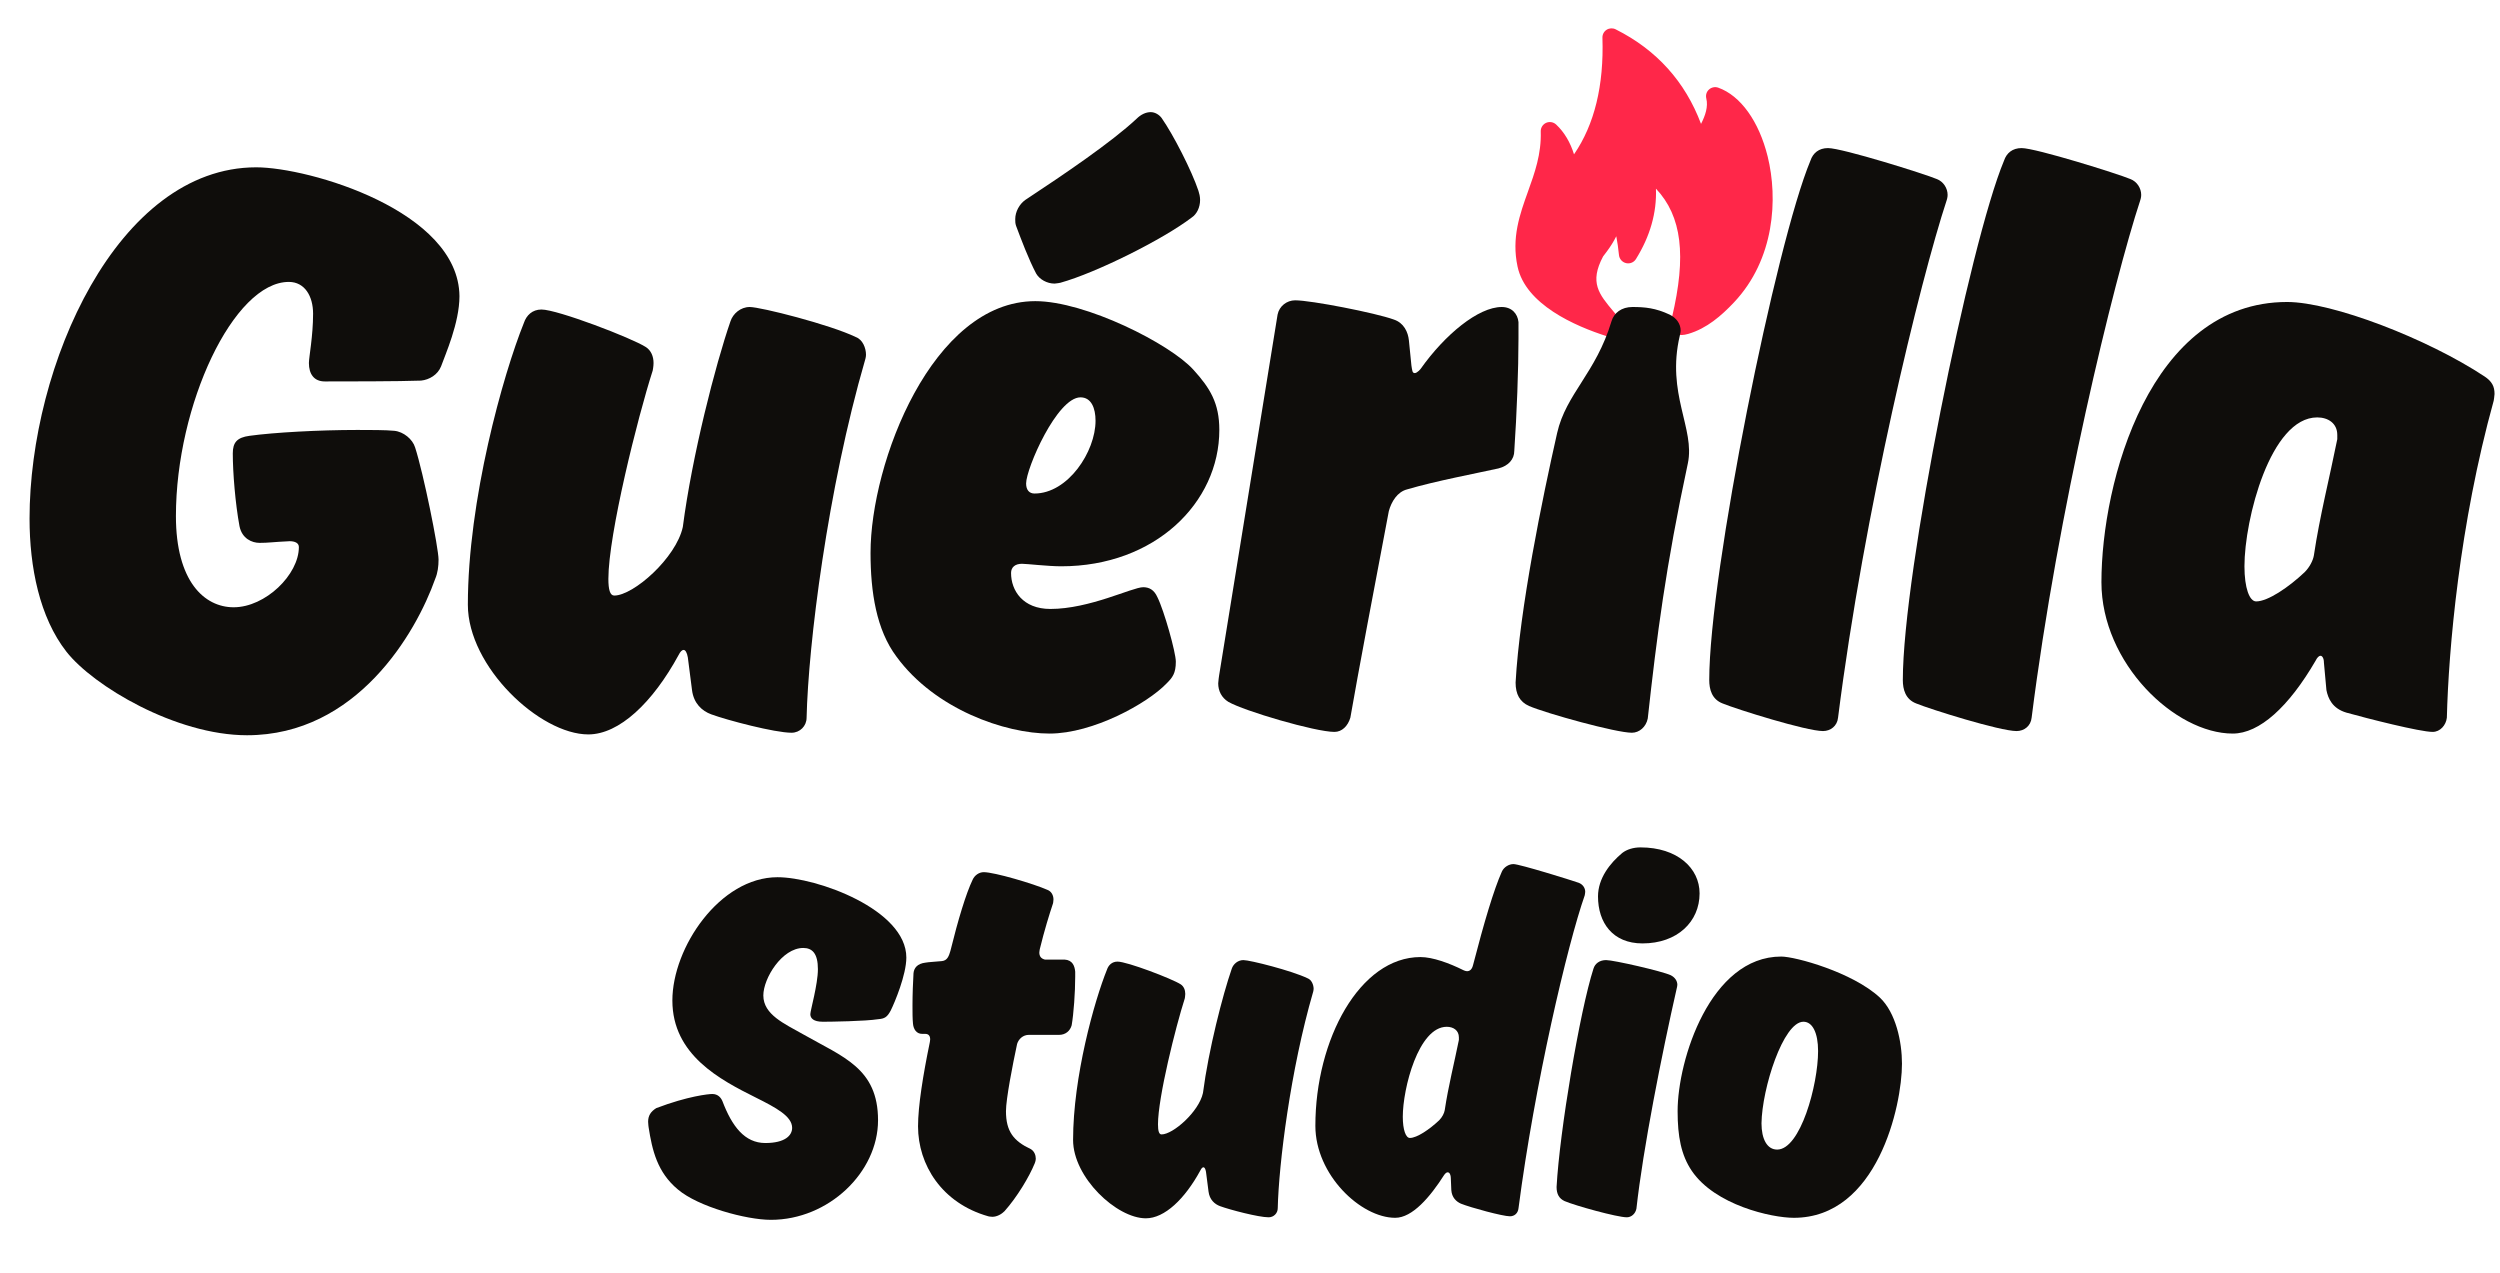 <svg width="222" height="113" viewBox="0 0 222 113" fill="none" xmlns="http://www.w3.org/2000/svg" aria-hidden="true">
<path class="fire" d="M151.763 7.946C151.984 7.747 152.297 7.686 152.579 7.785C154.556 8.487 156.196 10.769 156.968 13.891C157.894 17.643 157.593 23.02 153.975 26.855C152.86 28.036 151.562 29.167 149.917 29.65C148.189 30.156 148.37 28.603 148.47 28.191C149.766 22.714 149.36 19.206 147.048 16.752C147.127 18.884 146.532 20.981 145.27 23.007C145.089 23.301 144.734 23.446 144.393 23.365C144.053 23.284 143.801 22.996 143.765 22.648C143.704 22.046 143.625 21.49 143.525 20.98C143.298 21.44 143.014 21.896 142.674 22.35C142.558 22.497 142.453 22.637 142.354 22.772C141.12 25.092 141.984 26.12 143.288 27.671C143.453 27.867 143.619 28.067 143.782 28.272C144.559 29.243 143.69 30.143 142.732 29.872C139.83 28.95 135.473 27.029 134.758 23.67C134.211 21.111 134.961 19.025 135.686 17.007L135.686 17.007L135.688 17.002L135.689 16.997C136.277 15.363 136.884 13.673 136.818 11.674C136.808 11.345 136.997 11.044 137.294 10.909C137.594 10.775 137.946 10.835 138.187 11.06C138.904 11.727 139.452 12.656 139.772 13.705C141.587 11.066 142.435 7.594 142.296 3.353C142.286 3.067 142.427 2.796 142.669 2.644C142.909 2.491 143.214 2.476 143.471 2.605C147.099 4.423 149.641 7.243 151.052 11.002C151.426 10.272 151.7 9.482 151.519 8.74C151.449 8.45 151.537 8.143 151.763 7.946Z" fill="#FF2749"/>
<path d="M21.935 65.29C31.665 65.29 36.938 56.228 38.646 51.401C38.869 50.881 38.943 50.287 38.943 49.693C38.943 48.653 37.606 42.042 36.864 39.74C36.641 38.997 35.824 38.329 35.007 38.255C34.264 38.18 32.853 38.18 31.739 38.18C28.322 38.18 24.312 38.403 22.158 38.7C21.044 38.849 20.672 39.294 20.672 40.26C20.672 41.968 20.895 44.716 21.267 46.722C21.489 47.836 22.381 48.207 23.049 48.207C23.866 48.207 24.163 48.133 25.723 48.059C26.169 48.059 26.54 48.207 26.54 48.578C26.54 51.029 23.569 53.926 20.747 53.926C18.147 53.926 15.622 51.624 15.622 45.83C15.622 35.952 20.747 25.034 25.649 25.034C27.06 25.034 27.802 26.297 27.802 27.856C27.802 29.862 27.431 31.718 27.431 32.238C27.431 33.204 27.877 33.872 28.842 33.872C30.476 33.872 35.527 33.872 37.384 33.798C38.126 33.724 38.869 33.278 39.166 32.535C39.538 31.496 40.8 28.673 40.8 26.297C40.726 18.721 27.431 14.858 22.752 14.858C10.423 14.858 2.624 32.461 2.624 46.053C2.624 50.361 3.515 54.817 5.892 57.862C8.269 60.908 15.622 65.29 21.935 65.29Z" fill="#0F0D0B"/>
<path d="M76.008 29.936C73.706 28.822 67.541 27.262 66.576 27.262C65.759 27.262 65.09 27.856 64.868 28.525C63.531 32.387 61.451 40.483 60.634 46.796C60.04 49.544 56.252 52.886 54.544 52.886C54.172 52.886 54.024 52.366 54.024 51.401C54.024 47.464 56.623 37.066 57.96 32.907C57.96 32.907 58.035 32.535 58.035 32.238C58.035 31.644 57.812 31.124 57.366 30.827C56.103 30.01 49.493 27.485 48.082 27.485C47.265 27.485 46.745 28.005 46.522 28.673C44.665 33.278 41.546 44.419 41.546 53.703C41.546 59.199 47.933 65.216 52.241 65.216C54.989 65.216 57.96 62.393 60.263 58.16C60.411 57.862 60.56 57.714 60.708 57.714C60.857 57.714 61.005 57.937 61.08 58.382L61.451 61.279C61.6 62.468 62.342 63.136 63.159 63.433C64.57 63.953 68.804 65.067 70.29 65.067C71.032 65.067 71.626 64.473 71.626 63.73C71.775 57.268 73.483 43.454 76.826 31.941C76.826 31.941 76.9 31.718 76.9 31.496C76.9 30.901 76.603 30.159 76.008 29.936Z" fill="#0F0D0B"/>
<path d="M91.045 17.755C90.525 18.127 90.153 18.795 90.153 19.463C90.153 19.686 90.153 19.835 90.228 20.058C90.673 21.246 91.342 23.029 92.01 24.291C92.307 24.811 92.976 25.183 93.644 25.183C93.793 25.183 94.164 25.108 94.164 25.108C97.358 24.217 103.3 21.246 105.825 19.315C106.271 19.018 106.568 18.424 106.568 17.755C106.568 17.458 106.493 17.161 106.419 16.938C105.825 15.156 104.191 11.962 103.151 10.476C102.928 10.179 102.557 9.957 102.186 9.957C101.74 9.957 101.294 10.179 100.923 10.551C98.695 12.63 94.535 15.453 91.045 17.755ZM89.782 50.881C89.782 50.361 90.153 50.064 90.748 50.064C91.193 50.064 93.05 50.287 94.238 50.287C102.557 50.287 108.276 44.642 108.276 38.18C108.276 35.803 107.459 34.467 105.974 32.833C103.894 30.53 96.392 26.742 91.936 26.742C82.8 26.742 77.304 41.077 77.304 49.098C77.304 52.589 77.824 55.931 79.607 58.308C83.023 62.987 89.262 65.141 93.199 65.141C97.061 65.141 101.889 62.467 103.597 60.685C104.117 60.165 104.414 59.794 104.414 58.754C104.414 57.937 103.374 54.223 102.78 53.035C102.483 52.366 102.037 52.144 101.517 52.144C100.552 52.144 96.764 54.075 93.273 54.075C90.822 54.075 89.782 52.441 89.782 50.881ZM95.947 35.284C96.912 35.284 97.284 36.249 97.284 37.363C97.284 40.111 94.833 43.825 91.862 43.825C91.416 43.825 91.119 43.528 91.119 42.934C91.119 41.597 93.867 35.284 95.947 35.284Z" fill="#0F0D0B"/>
<path d="M133.355 27.262C131.276 27.262 128.305 29.713 126.151 32.758C126.151 32.758 125.854 33.13 125.631 33.13C125.408 33.13 125.408 32.907 125.334 32.461L125.111 30.233C125.037 29.49 124.665 28.673 123.774 28.376C122.14 27.782 116.421 26.668 115.01 26.668C114.267 26.668 113.599 27.188 113.45 27.931L108.251 60.016C108.251 60.016 108.177 60.536 108.177 60.685C108.177 61.353 108.474 61.947 109.068 62.319C110.479 63.136 116.792 64.993 118.501 64.993C119.169 64.993 119.689 64.473 119.912 63.73C120.58 59.868 122.14 51.624 123.328 45.385C123.551 44.568 124.071 43.676 124.962 43.454C127.488 42.711 131.053 42.042 133.058 41.597C133.949 41.374 134.469 40.78 134.469 40.037C134.692 36.769 134.841 32.758 134.841 30.084V28.599C134.766 27.856 134.247 27.262 133.355 27.262Z" fill="#0F0D0B"/>
<path d="M146.321 63.804C147.132 56.436 147.916 50.297 149.879 41.157C150.544 38.063 147.945 34.968 149.168 29.8C149.168 29.8 149.242 29.503 149.242 29.354C149.242 28.76 148.871 28.24 148.276 27.943C147.014 27.349 146.073 27.262 144.959 27.262C143.993 27.262 143.325 27.782 143.102 28.525C141.721 33.13 139.062 34.968 138.274 38.45C136.961 44.252 134.943 54.06 134.585 60.611C134.585 61.65 134.957 62.319 135.774 62.69C137.333 63.359 143.498 65.067 144.909 65.067C145.578 65.067 146.172 64.547 146.321 63.804Z" fill="#0F0D0B"/>
<path d="M163.219 63.73C165.521 45.459 170.497 24.96 172.874 17.755C172.874 17.755 172.948 17.532 172.948 17.31C172.948 16.715 172.577 16.121 171.983 15.898C170.943 15.453 163.59 13.15 162.327 13.15C161.51 13.15 160.991 13.596 160.768 14.264C157.723 21.543 151.781 50.881 151.781 60.388C151.781 61.205 152.004 62.096 152.969 62.467C154.232 62.987 160.396 64.918 161.882 64.918C162.55 64.918 163.144 64.473 163.219 63.73Z" fill="#0F0D0B"/>
<path d="M180.409 63.73C182.711 45.459 187.688 24.96 190.064 17.755C190.064 17.755 190.139 17.532 190.139 17.31C190.139 16.715 189.767 16.121 189.173 15.898C188.133 15.453 180.78 13.15 179.518 13.15C178.701 13.15 178.181 13.596 177.958 14.264C174.913 21.543 168.971 50.881 168.971 60.388C168.971 61.205 169.194 62.096 170.159 62.467C171.422 62.987 177.586 64.918 179.072 64.918C179.74 64.918 180.335 64.473 180.409 63.73Z" fill="#0F0D0B"/>
<path d="M208.368 63.284C210.225 63.804 214.905 64.993 216.019 64.993C216.687 64.993 217.207 64.398 217.281 63.73C217.43 57.714 218.395 46.573 221.441 35.581C221.441 35.581 221.515 35.135 221.515 34.986C221.515 34.318 221.292 33.872 220.624 33.427C215.573 30.084 207.106 26.817 203.095 26.817C190.914 26.817 186.607 42.785 186.607 51.698C186.607 58.902 193.143 65.141 198.267 65.141C200.644 65.141 203.244 62.764 205.62 58.679C205.769 58.382 205.918 58.234 206.066 58.234C206.215 58.234 206.363 58.457 206.363 58.828L206.586 61.279C206.735 62.022 207.106 62.913 208.368 63.284ZM204.655 50.807C203.244 52.144 201.387 53.406 200.347 53.406C199.753 53.406 199.307 52.218 199.307 50.287C199.307 46.127 201.61 37.066 205.769 37.066C206.735 37.066 207.551 37.586 207.551 38.626V38.997C206.883 42.34 205.992 45.83 205.472 49.321C205.398 49.767 205.1 50.361 204.655 50.807Z" fill="#0F0D0B"/>
<path d="M157.812 102.083C159.876 102.083 161.446 96.34 161.446 93.333C161.446 91.718 160.953 90.73 160.145 90.73C158.35 90.73 156.466 96.654 156.421 99.75C156.421 101.141 156.914 102.083 157.812 102.083ZM168.895 94.455C168.895 98.224 166.697 108.141 159.293 108.141C157.318 108.141 152.292 107.019 150.228 103.968C149.286 102.577 148.972 100.917 148.972 98.673C148.972 94.096 151.888 84.942 158.171 84.942C159.427 84.942 164.498 86.333 166.921 88.576C168.357 89.923 168.895 92.525 168.895 94.455Z" fill="#0F0D0B"/>
<path d="M145.673 75.249C148.948 75.249 150.923 77.089 150.923 79.333C150.923 81.846 148.948 83.775 145.852 83.775C143.205 83.775 141.903 81.935 141.903 79.602C141.903 77.986 142.98 76.64 144.057 75.743C144.461 75.429 145.044 75.249 145.673 75.249ZM145.314 107.333C145.224 107.782 144.865 108.096 144.461 108.096C143.608 108.096 139.884 107.064 138.942 106.66C138.448 106.436 138.224 106.032 138.224 105.404C138.493 100.468 140.288 89.788 141.499 86.019C141.634 85.57 142.038 85.256 142.621 85.256C143.294 85.256 147.602 86.243 148.365 86.602C148.724 86.782 148.948 87.096 148.948 87.455C148.948 87.544 148.903 87.724 148.903 87.724C147.557 93.647 145.897 102.038 145.314 107.333Z" fill="#0F0D0B"/>
<path d="M133.363 77.403C133.542 76.999 133.991 76.73 134.395 76.73C134.933 76.73 139.555 78.166 140.184 78.39C140.543 78.525 140.767 78.839 140.767 79.198C140.767 79.288 140.722 79.512 140.722 79.512C139.196 83.865 136.28 96.25 134.844 107.289C134.799 107.737 134.485 108.007 134.081 108.007C133.453 108.007 130.626 107.244 129.728 106.885C129.324 106.705 128.92 106.346 128.876 105.673C128.876 105.404 128.831 104.821 128.831 104.596C128.831 104.372 128.741 104.103 128.561 104.103C128.472 104.103 128.382 104.147 128.247 104.327C126.991 106.301 125.42 108.141 123.895 108.141C120.843 108.141 116.805 104.327 116.805 99.974C116.805 92.301 120.754 84.987 126.138 84.987C127.215 84.987 128.696 85.525 129.953 86.153C130.042 86.198 130.177 86.243 130.267 86.243C130.536 86.243 130.715 86.064 130.805 85.705C131.792 81.89 132.645 79.019 133.363 77.403ZM127.799 99.481C128.068 99.211 128.247 98.853 128.292 98.583C128.606 96.474 129.145 94.365 129.549 92.346V92.121C129.549 91.493 129.055 91.179 128.472 91.179C125.959 91.179 124.568 96.654 124.568 99.167C124.568 100.333 124.837 101.051 125.196 101.051C125.824 101.051 126.946 100.288 127.799 99.481Z" fill="#0F0D0B"/>
<path d="M116.112 86.871C116.471 87.006 116.65 87.455 116.65 87.814C116.65 87.948 116.605 88.083 116.605 88.083C114.586 95.038 113.554 103.385 113.464 107.289C113.464 107.737 113.105 108.096 112.656 108.096C111.759 108.096 109.201 107.423 108.349 107.109C107.855 106.93 107.406 106.526 107.317 105.808L107.092 104.058C107.047 103.788 106.958 103.654 106.868 103.654C106.778 103.654 106.688 103.744 106.599 103.923C105.207 106.481 103.413 108.186 101.752 108.186C99.15 108.186 95.29 104.551 95.29 101.231C95.29 95.622 97.175 88.891 98.297 86.109C98.432 85.705 98.746 85.391 99.239 85.391C100.092 85.391 104.086 86.916 104.849 87.41C105.118 87.589 105.252 87.903 105.252 88.262C105.252 88.442 105.207 88.666 105.207 88.666C104.4 91.179 102.829 97.461 102.829 99.84C102.829 100.423 102.919 100.737 103.143 100.737C104.175 100.737 106.464 98.718 106.823 97.058C107.317 93.243 108.573 88.352 109.381 86.019C109.515 85.615 109.919 85.256 110.413 85.256C110.996 85.256 114.721 86.198 116.112 86.871Z" fill="#0F0D0B"/>
<path d="M95.164 91.045C95.029 91.538 94.625 91.897 94.042 91.897H91.35C90.856 91.897 90.452 92.256 90.318 92.705C89.914 94.59 89.33 97.596 89.33 98.673C89.33 100.468 90.003 101.321 91.529 102.038C91.843 102.218 91.978 102.577 91.978 102.891C91.978 103.071 91.888 103.295 91.888 103.295C91.394 104.507 90.318 106.301 89.196 107.558C88.927 107.827 88.523 108.052 88.119 108.052C87.939 108.052 87.76 108.007 87.76 108.007C83.632 106.84 81.522 103.43 81.522 100.019C81.522 98.224 81.971 95.442 82.555 92.615C82.555 92.615 82.599 92.391 82.599 92.301C82.599 91.987 82.465 91.807 82.151 91.807H81.881C81.388 91.807 81.119 91.404 81.074 90.91C81.029 90.461 81.029 89.923 81.029 89.294C81.029 88.307 81.074 87.186 81.119 86.423C81.163 85.974 81.433 85.57 82.195 85.48C82.42 85.435 83.183 85.391 83.632 85.346C84.125 85.301 84.26 84.897 84.394 84.448C85.067 81.711 85.785 79.333 86.369 78.121C86.548 77.717 86.952 77.448 87.356 77.448C88.298 77.448 91.798 78.48 93.01 79.019C93.369 79.153 93.548 79.512 93.548 79.871C93.548 80.051 93.504 80.23 93.504 80.23C93.189 81.172 92.741 82.608 92.337 84.269C92.337 84.269 92.292 84.493 92.292 84.583C92.292 84.897 92.427 85.121 92.786 85.211H94.536C95.254 85.256 95.433 85.794 95.478 86.288V86.737C95.478 88.128 95.343 90.013 95.164 91.045Z" fill="#0F0D0B"/>
<path d="M77.97 99.481C77.97 104.103 73.573 108.321 68.457 108.321C66.258 108.321 61.995 107.154 60.2 105.628C58.361 104.103 57.912 102.128 57.598 100.109C57.598 100.109 57.553 99.795 57.553 99.615C57.553 99.077 57.777 98.718 58.271 98.404C61.098 97.327 62.938 97.147 63.252 97.147C63.745 97.147 64.014 97.461 64.149 97.775C65.002 100.019 66.124 101.5 67.963 101.5C69.713 101.5 70.342 100.827 70.342 100.154C70.342 99.122 68.906 98.359 67.111 97.461C63.97 95.891 59.707 93.692 59.707 88.846C59.707 84.134 63.925 77.897 69.04 77.897C72.54 77.897 80.483 80.769 80.483 85.032C80.483 86.557 79.451 89.025 79.092 89.743C78.778 90.327 78.553 90.461 77.97 90.506C76.848 90.686 73.752 90.731 73.079 90.731C72.226 90.731 71.957 90.416 71.957 90.057C71.957 89.743 72.63 87.41 72.63 86.064C72.63 84.673 72.136 84.179 71.329 84.179C69.444 84.179 67.784 86.871 67.784 88.397C67.784 90.102 69.668 90.91 71.329 91.852C74.874 93.872 77.97 94.859 77.97 99.481Z" fill="#0F0D0B"/>
</svg>
